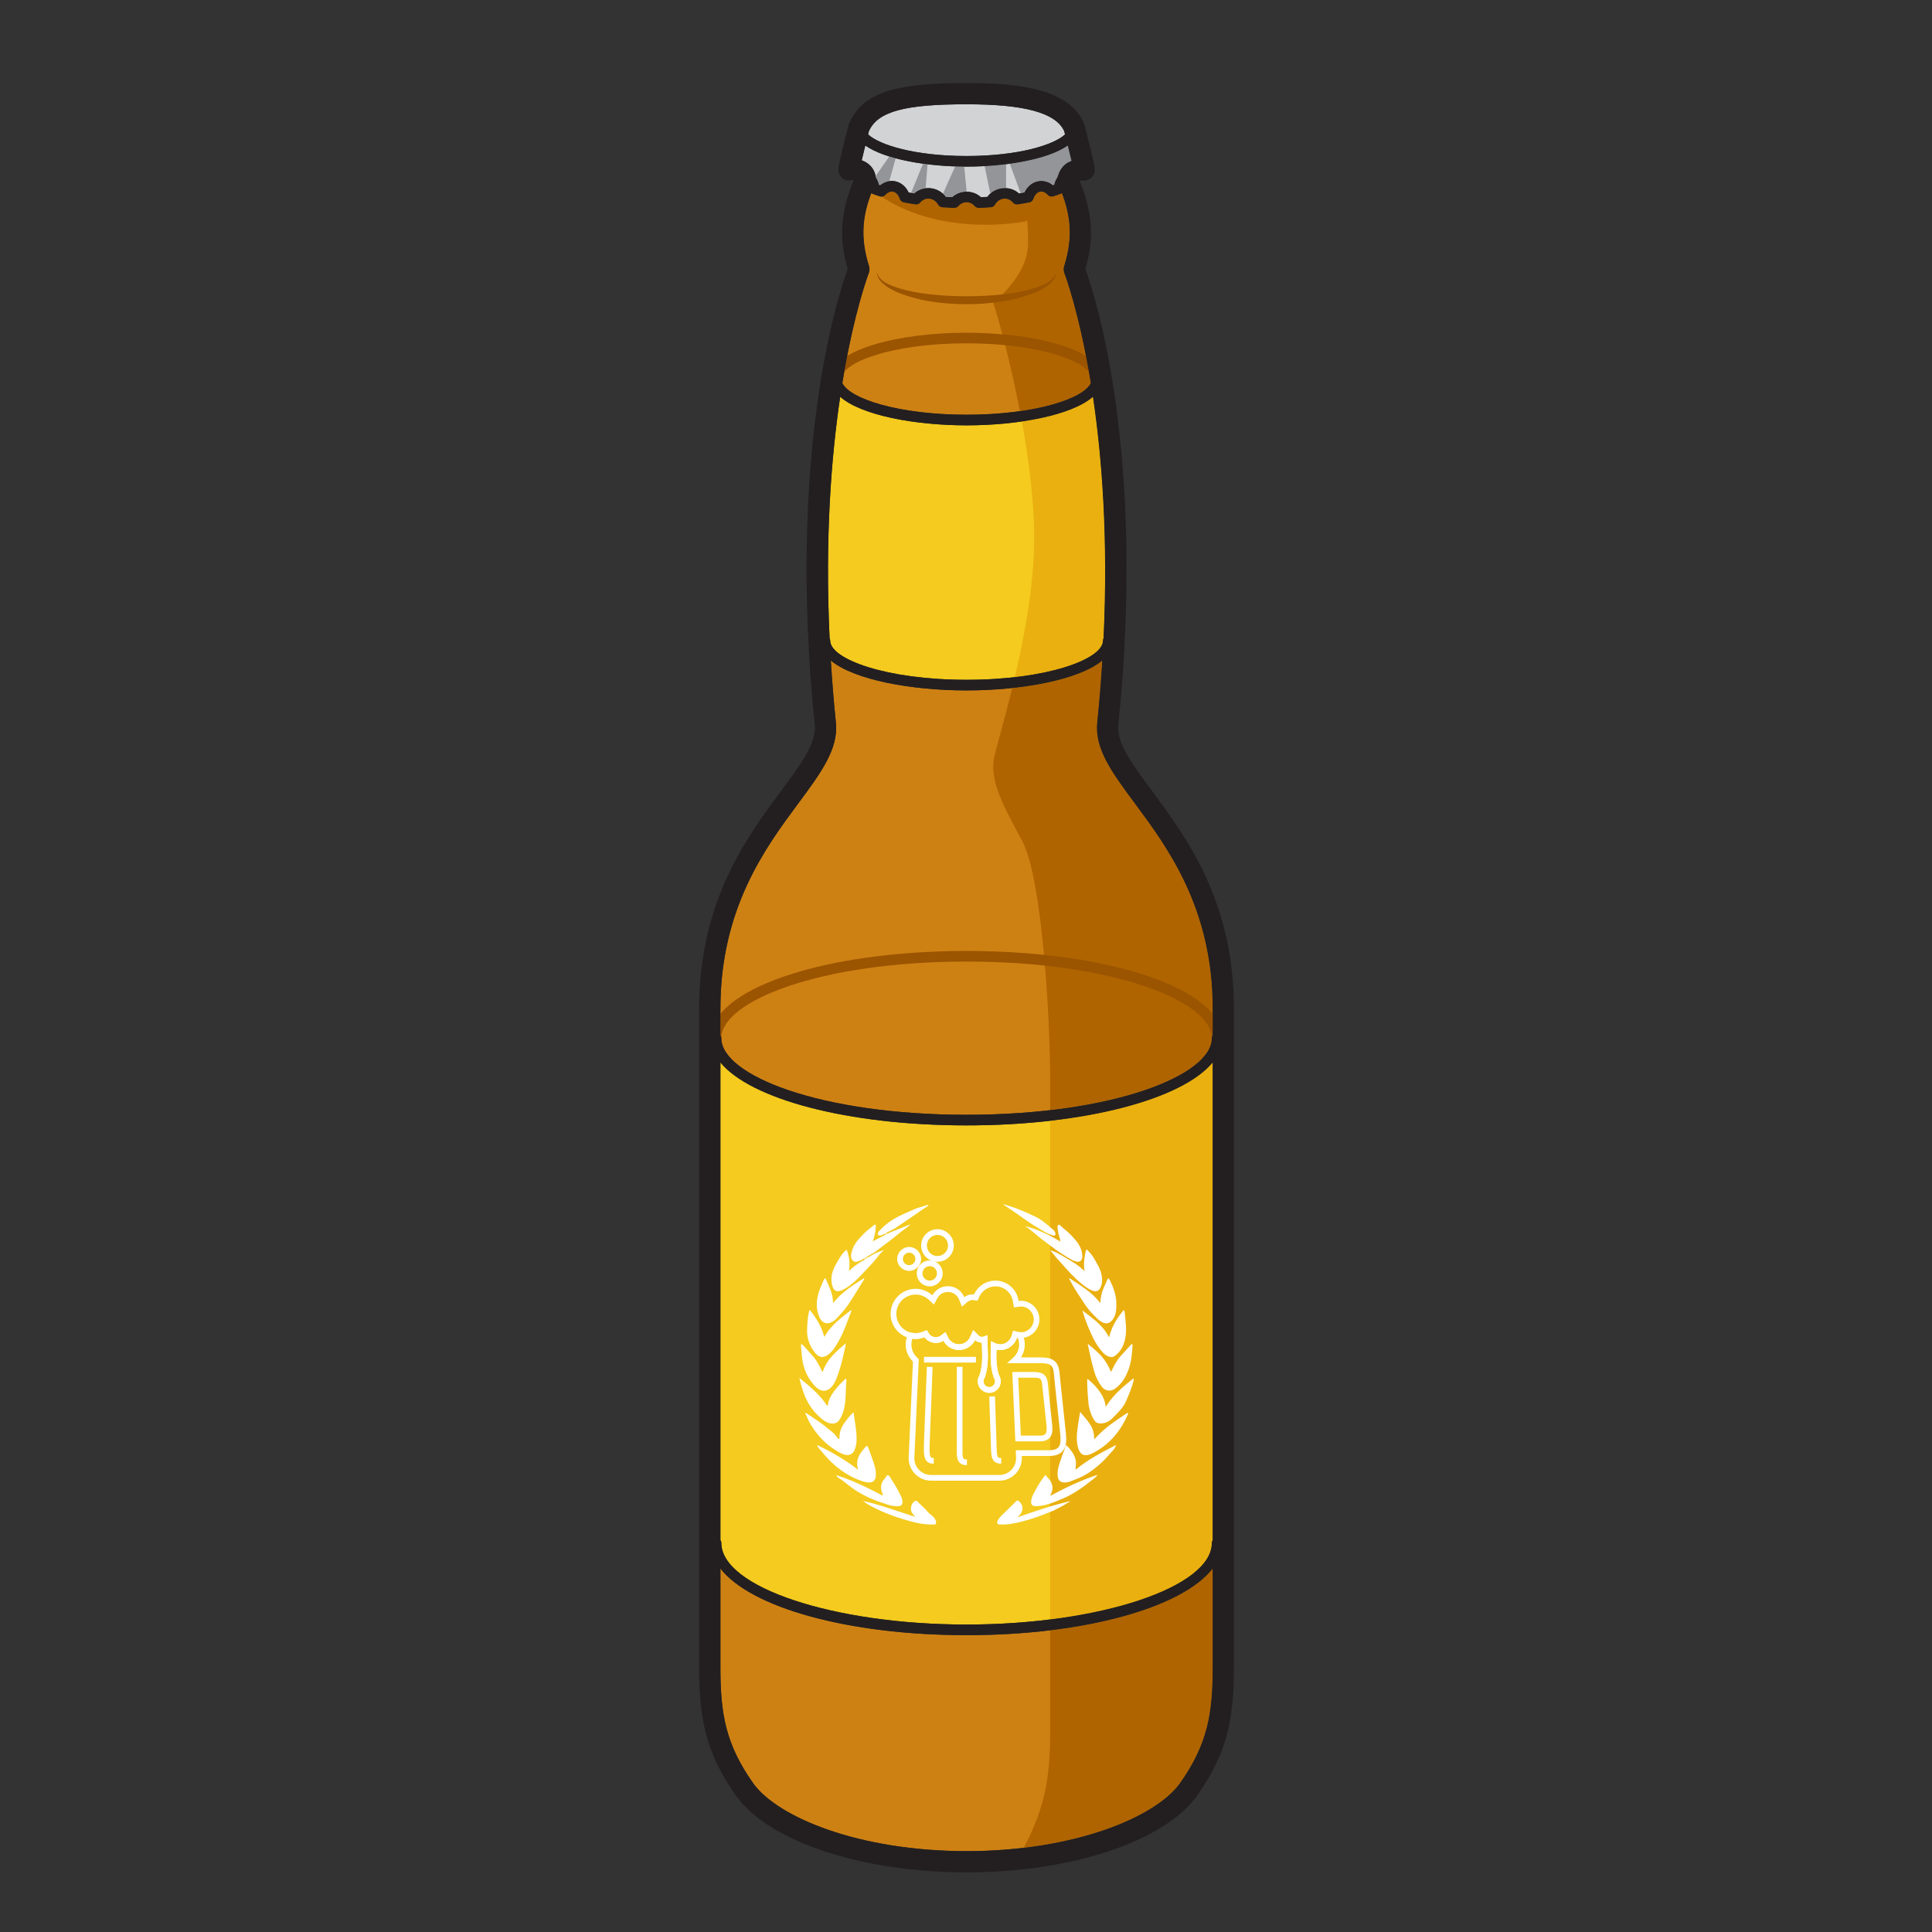 <?xml version="1.0" ?><!DOCTYPE svg  PUBLIC '-//W3C//DTD SVG 1.1//EN'  'http://www.w3.org/Graphics/SVG/1.1/DTD/svg11.dtd'><svg enable-background="new 0 0 128 128" height="128px" id="Layer_1" version="1.1" viewBox="0 0 128 128" width="128px" xml:space="preserve" xmlns="http://www.w3.org/2000/svg" xmlns:xlink="http://www.w3.org/1999/xlink"><rect x="0" y="0" width="128" height="128" fill="#333333" stroke="none"/><g><path d="M64.038,27.477c4.509,0,7.751-1.06,8.23-2.101c-0.771-4.715-1.73-7.226-1.752-7.276   c-0.059-0.149-0.064-0.316-0.016-0.47c0.607-1.929,0.408-3.376-0.152-4.842c-0.021,0.015-0.037,0.036-0.061,0.045   c-0.162,0.062-0.332,0.121-0.508,0.177c-0.133,0.041-0.275,0.003-0.369-0.102c-0.148-0.167-0.33-0.24-0.5-0.209   c-0.199,0.039-0.365,0.215-0.447,0.472c-0.039,0.121-0.141,0.213-0.266,0.237c-0.248,0.05-0.504,0.094-0.766,0.133   c-0.129,0.019-0.244-0.028-0.322-0.121c-0.332-0.397-0.932-0.326-1.186,0.134c-0.059,0.104-0.166,0.173-0.285,0.18   c-0.258,0.017-0.518,0.032-0.784,0.04c-0.004,0-0.008,0-0.012,0c-0.102,0-0.2-0.045-0.267-0.122c-0.29-0.339-0.789-0.339-1.078,0   c-0.07,0.08-0.168,0.118-0.278,0.122c-0.268-0.008-0.527-0.023-0.784-0.04c-0.119-0.007-0.227-0.075-0.285-0.18   c-0.253-0.459-0.853-0.532-1.187-0.134c-0.078,0.094-0.196,0.141-0.321,0.121c-0.262-0.039-0.517-0.083-0.764-0.132   c-0.127-0.024-0.229-0.116-0.269-0.237c-0.081-0.258-0.249-0.434-0.447-0.473c-0.167-0.035-0.353,0.043-0.499,0.208   c-0.092,0.104-0.234,0.146-0.369,0.103c-0.177-0.056-0.347-0.115-0.508-0.177c-0.024-0.009-0.038-0.03-0.06-0.044   c-0.562,1.466-0.762,2.912-0.153,4.841c0.049,0.153,0.042,0.32-0.017,0.47c-0.021,0.051-0.98,2.562-1.751,7.276   C56.286,26.417,59.527,27.477,64.038,27.477z" fill="#CE8113"/><path d="M58.022,11.756c0.093,0.14,0.167,0.302,0.207,0.49c0.027,0.01,0.055,0.02,0.083,0.029   c0.29-0.235,0.645-0.337,0.987-0.267c0.39,0.076,0.716,0.35,0.902,0.747c0.121,0.021,0.243,0.043,0.367,0.062   c0.609-0.557,1.602-0.443,2.09,0.226c0.142,0.009,0.284,0.015,0.429,0.021c0.527-0.485,1.372-0.485,1.899,0   c0.144-0.006,0.287-0.012,0.429-0.021c0.486-0.669,1.48-0.782,2.09-0.226c0.125-0.02,0.246-0.041,0.367-0.063   c0.186-0.396,0.512-0.67,0.902-0.746c0.344-0.065,0.697,0.028,0.988,0.266c0.027-0.01,0.055-0.019,0.082-0.028   c0.041-0.193,0.117-0.36,0.215-0.502c0-0.005-0.002-0.01,0-0.016c0.006-0.021,0.016-0.034,0.021-0.054   c0.006-0.017,0.01-0.03,0.018-0.046c0.18-0.572,0.529-0.846,0.893-0.968c-0.066-0.286-0.152-0.643-0.246-1.021   c-1.305,0.914-4.064,1.397-6.708,1.397c-2.645,0-5.403-0.483-6.709-1.397c-0.09,0.361-0.173,0.703-0.238,0.982   c0.18,0.062,0.342,0.153,0.483,0.274C57.833,11.118,57.986,11.427,58.022,11.756z" fill="#D1D3D4"/><path d="M70.562,8.904c-0.02-0.075-0.039-0.15-0.059-0.225c-0.566-1.208-2.625-1.771-6.466-1.771   c-4.11,0-5.875,0.48-6.467,1.769c-0.02,0.075-0.038,0.151-0.058,0.227c0.749,0.698,3.096,1.432,6.524,1.432   C67.465,10.336,69.814,9.603,70.562,8.904z" fill="#D1D3D4"/><path d="M64.038,108.334c-7.863,0-14.313-1.839-16.308-4.415v6.551c0,3.062,0.339,5.095,2.192,7.704   c1.606,2.217,6.973,4.468,14.115,4.468c7.142,0,12.507-2.251,14.119-4.473c1.85-2.604,2.188-4.637,2.188-7.699v-6.551   C78.35,106.495,71.9,108.334,64.038,108.334z" fill="#CE8113"/><path d="M55.002,42.442c0,1.229,3.71,2.597,9.035,2.597c5.324,0,9.035-1.368,9.035-2.597   c0-0.056,0.016-0.105,0.039-0.152C73.424,35.642,73,30.268,72.41,26.288c-1.406,1.234-4.967,1.892-8.373,1.892   c-3.406,0-6.968-0.657-8.373-1.892c-0.591,3.979-1.015,9.354-0.701,16.002C54.987,42.337,55.002,42.387,55.002,42.442z" fill="#F4CB1E"/><path d="M64.038,74.56c-7.863,0-14.313-1.738-16.308-4.171v31.647c0.034,0.055,0.06,0.115,0.06,0.185   c0,2.933,7.44,5.409,16.248,5.409c8.806,0,16.248-2.477,16.248-5.409c0-0.069,0.025-0.13,0.059-0.185V70.389   C78.35,72.821,71.9,74.56,64.038,74.56z" fill="#F4CB1E"/><path d="M72.693,47.877c0.145-1.421,0.254-2.787,0.336-4.113c-1.564,1.291-5.361,1.978-8.992,1.978   c-3.631,0-7.428-0.687-8.992-1.978c0.082,1.326,0.19,2.692,0.336,4.113c0.179,1.748-1,3.338-2.492,5.35   c-2.177,2.937-5.159,6.958-5.159,13.594v1.777c0.034,0.055,0.06,0.116,0.06,0.185c0,2.45,6.528,5.074,16.248,5.074   c9.718,0,16.248-2.624,16.248-5.074c0-0.068,0.025-0.13,0.059-0.185V66.82c0-6.636-2.98-10.657-5.158-13.594   C73.693,51.215,72.514,49.625,72.693,47.877z" fill="#CE8113"/><path d="M69.576,108.011c0,3.286,0,5.724,0,6.624c0,3.014-0.295,5.052-1.756,7.788   c5.223-0.616,9.025-2.444,10.336-4.254c1.85-2.604,2.188-4.637,2.188-7.699v-6.551C78.844,105.857,74.822,107.377,69.576,108.011z" fill="#AF6400"/><path d="M69.576,74.254c0,6.793,0,23.238,0,33.039c6.176-0.771,10.709-2.783,10.709-5.072   c0-0.069,0.025-0.13,0.059-0.185V70.389C78.844,72.219,74.822,73.655,69.576,74.254z" fill="#EAB00F"/><path d="M72.693,47.877c0.145-1.421,0.254-2.787,0.336-4.113c-1.127,0.931-3.414,1.545-5.963,1.817   c-0.527,2.158-1.033,3.844-1.184,4.521c-0.352,1.583,0.527,3.165,1.846,5.627s1.848,11.781,1.848,15.825c0,0.392,0,1.075,0,1.989   c6.574-0.762,10.709-2.813,10.709-4.762c0-0.068,0.025-0.13,0.059-0.185V66.82c0-6.636-2.98-10.657-5.158-13.594   C73.693,51.215,72.514,49.625,72.693,47.877z" fill="#AF6400"/><path d="M73.072,42.442c0-0.056,0.016-0.105,0.039-0.152C73.424,35.642,73,30.268,72.41,26.288   c-0.895,0.785-2.664,1.337-4.707,1.634c0.463,2.541,0.816,5.296,0.816,7.741c0,3.039-0.631,6.429-1.281,9.195   C70.787,44.449,73.072,43.404,73.072,42.442z" fill="#EAB00F"/><path d="M72.268,25.376c-0.771-4.715-1.73-7.226-1.752-7.276c-0.059-0.149-0.064-0.316-0.016-0.47   c0.607-1.929,0.408-3.376-0.152-4.842c-0.021,0.015-0.037,0.036-0.061,0.045c-0.162,0.062-0.332,0.121-0.508,0.177   c-0.133,0.041-0.275,0.003-0.369-0.102c-0.148-0.167-0.33-0.24-0.5-0.209c-0.199,0.039-0.365,0.215-0.447,0.472   c-0.039,0.121-0.141,0.213-0.266,0.237c-0.248,0.05-0.504,0.094-0.766,0.133c-0.129,0.019-0.244-0.028-0.322-0.121   c-0.332-0.397-0.932-0.326-1.186,0.134c-0.059,0.104-0.166,0.173-0.285,0.18c-0.258,0.017-0.518,0.032-0.784,0.04   c-0.004,0-0.008,0-0.012,0c-0.102,0-0.2-0.045-0.267-0.122c-0.29-0.339-0.789-0.339-1.078,0c-0.07,0.08-0.168,0.118-0.278,0.122   c-0.268-0.008-0.527-0.023-0.784-0.04c-0.119-0.007-0.227-0.075-0.285-0.18c-0.253-0.459-0.853-0.532-1.187-0.134   c-0.078,0.094-0.196,0.141-0.321,0.121c-0.262-0.039-0.517-0.083-0.764-0.132c-0.127-0.024-0.229-0.116-0.269-0.237   c-0.081-0.258-0.249-0.434-0.447-0.473c-0.167-0.035-0.353,0.043-0.499,0.208c-0.073,0.082-0.178,0.11-0.284,0.104   c4.171,2.787,9.6,1.651,9.6,1.651s0.129-0.606,0.129,1.504s-2.305,3.89-2.305,3.89c0.4,1.243,1.156,4.001,1.77,7.182   C70.178,26.866,71.926,26.118,72.268,25.376z" fill="#AF6400"/><path d="M72.688,25.464c-0.195,0-0.352-0.157-0.352-0.352c0-1.119-3.408-2.367-8.298-2.367   c-4.891,0-8.299,1.248-8.299,2.367c0,0.194-0.157,0.352-0.351,0.352c-0.195,0-0.353-0.157-0.353-0.352   c0-1.993,4.638-3.069,9.002-3.069c4.363,0,9.001,1.076,9.001,3.069C73.039,25.307,72.881,25.464,72.688,25.464z" fill="#9B5400"/><path d="M80.637,69.135c-0.195,0-0.352-0.158-0.352-0.353c0-2.451-6.529-5.075-16.248-5.075   c-9.72,0-16.248,2.624-16.248,5.075c0,0.194-0.157,0.353-0.352,0.353s-0.352-0.158-0.352-0.353c0-3.24,7.445-5.779,16.951-5.779   c9.505,0,16.951,2.539,16.951,5.779C80.988,68.977,80.83,69.135,80.637,69.135z" fill="#9B5400"/><path d="M69.967,18.03c0,0-0.002,0.052-0.01,0.147c-0.01,0.089-0.059,0.246-0.176,0.389   c-0.227,0.3-0.678,0.607-1.26,0.837c-0.584,0.23-1.287,0.436-2.057,0.56c-0.768,0.13-1.599,0.188-2.427,0.194   c-0.82-0.006-1.664-0.063-2.428-0.193c-0.77-0.124-1.474-0.329-2.057-0.561c-0.583-0.229-1.033-0.537-1.26-0.837   c-0.118-0.145-0.163-0.293-0.177-0.388c-0.006-0.097-0.01-0.148-0.01-0.148c0.01-0.007,0.007,0.229,0.264,0.468   c0.242,0.25,0.711,0.451,1.282,0.627c1.154,0.341,2.772,0.503,4.385,0.504c1.611-0.001,3.23-0.162,4.384-0.503   c0.572-0.176,1.041-0.377,1.283-0.628C69.959,18.264,69.959,18.021,69.967,18.03z" fill="#9B5400"/><g><path d="M63.283,11.021l-0.812,1.815c0.068,0.062,0.132,0.13,0.188,0.207c0.142,0.009,0.284,0.015,0.429,0.021    c0.265-0.243,0.609-0.365,0.955-0.363v-0.01l-0.162-1.656C63.681,11.033,63.482,11.028,63.283,11.021z" fill="#939598"/><path d="M61.326,12.477l0.128-1.598c-0.099-0.013-0.201-0.021-0.3-0.035l-0.794,1.939    c0.069,0.012,0.138,0.024,0.209,0.035C60.786,12.62,61.051,12.511,61.326,12.477z" fill="#939598"/><path d="M59.342,10.487c-0.147-0.039-0.28-0.086-0.419-0.129l-0.918,1.319c0.005,0.026,0.014,0.052,0.017,0.078    c0.093,0.14,0.167,0.302,0.207,0.49c0.027,0.01,0.055,0.02,0.083,0.029c0.183-0.147,0.391-0.235,0.604-0.269L59.342,10.487z" fill="#939598"/><path d="M66.656,10.873c-0.465,0.058-0.939,0.103-1.422,0.13l0.377,1.825c0.289-0.258,0.67-0.378,1.045-0.357    V10.873z" fill="#939598"/><path d="M70.746,9.641c-0.828,0.58-2.246,0.984-3.846,1.203l0.719,1.956c0.084-0.016,0.17-0.029,0.254-0.045    c0.186-0.396,0.512-0.67,0.902-0.746c0.344-0.065,0.697,0.028,0.988,0.266c0.027-0.01,0.055-0.019,0.082-0.028    c0.041-0.193,0.117-0.36,0.215-0.502c0-0.005-0.002-0.01,0-0.016c0.006-0.021,0.016-0.034,0.021-0.054    c0.006-0.017,0.01-0.03,0.018-0.046c0.18-0.572,0.529-0.846,0.893-0.968C70.926,10.375,70.84,10.019,70.746,9.641z" fill="#939598"/></g><g><g><path d="M65.541,92.278c-0.42,0-0.761-0.343-0.761-0.762c0-0.145,0.042-0.286,0.121-0.41     c0.199-0.64,0.179-1.195,0.158-1.784c-0.002-0.12-0.008-0.242-0.01-0.366c-0.165-0.002-0.323-0.062-0.451-0.176     c-0.199,0.403-0.612,0.661-1.062,0.661c-0.433,0-0.824-0.234-1.035-0.616c-0.387,0.267-0.984,0.154-1.249-0.229     c-0.192,0.074-0.391,0.111-0.588,0.111c-0.915,0-1.66-0.745-1.66-1.661c0-0.914,0.745-1.659,1.66-1.659     c0.406,0,0.798,0.152,1.105,0.429c0.211-0.372,0.601-0.603,1.026-0.603c0.48,0,0.903,0.284,1.09,0.727     c0.164-0.122,0.354-0.188,0.552-0.188c0.025,0,0.051,0.002,0.094,0.009c0.252-0.558,0.806-0.917,1.417-0.917     c0.775,0,1.432,0.577,1.535,1.349c0.059-0.008,0.104-0.015,0.148-0.015c0.68,0,1.232,0.554,1.232,1.234s-0.553,1.232-1.232,1.232     c-0.078,0-0.16-0.009-0.25-0.027c-0.182,0.57-0.766,0.931-1.361,0.798c-0.021,0.555-0.027,1.086,0.16,1.691     c0.078,0.124,0.121,0.264,0.121,0.41C66.303,91.936,65.961,92.278,65.541,92.278z M65.424,88.459v0.273     c0,0.198,0.006,0.39,0.014,0.577c0.021,0.629,0.043,1.226-0.184,1.937l-0.025,0.05c-0.045,0.066-0.068,0.144-0.068,0.221     c0,0.212,0.17,0.383,0.381,0.383s0.383-0.171,0.383-0.383c0-0.078-0.025-0.154-0.07-0.219l-0.025-0.052     c-0.225-0.713-0.205-1.309-0.184-1.938l0.016-0.449l0.26,0.124c0.484,0.228,0.975-0.047,1.109-0.501l0.092-0.312l0.318,0.073     c0.072,0.016,0.135,0.024,0.193,0.024c0.471,0,0.854-0.384,0.854-0.854s-0.383-0.854-0.854-0.854     c-0.033,0-0.064,0.005-0.094,0.009l-0.361,0.057l-0.062-0.342c-0.07-0.609-0.572-1.059-1.166-1.059     c-0.469,0-0.893,0.279-1.08,0.711l-0.105,0.238l-0.257-0.033c-0.045-0.006-0.057-0.009-0.069-0.009     c-0.123,0-0.241,0.045-0.343,0.13l-0.372,0.311l-0.174-0.455c-0.121-0.316-0.417-0.521-0.753-0.521     c-0.298,0-0.57,0.166-0.711,0.435l-0.214,0.404l-0.331-0.314c-0.241-0.227-0.553-0.352-0.876-0.352     c-0.707,0-1.281,0.573-1.281,1.279c0,0.708,0.574,1.282,1.281,1.282c0.157,0,0.316-0.031,0.471-0.094L61.4,88.13l0.155,0.237     c0.151,0.235,0.522,0.306,0.75,0.136l0.329-0.246l0.187,0.363c0.141,0.273,0.414,0.442,0.716,0.442     c0.316,0,0.605-0.188,0.736-0.479l0.207-0.46l0.354,0.357c0.06,0.061,0.189,0.127,0.335,0.074L65.424,88.459z" fill="#FFFFFF"/><path d="M60.232,84.198c-0.437,0-0.791-0.354-0.791-0.79c0-0.438,0.354-0.791,0.791-0.791     c0.438,0,0.794,0.354,0.794,0.791C61.026,83.844,60.669,84.198,60.232,84.198z M60.232,82.994c-0.228,0-0.412,0.187-0.412,0.414     c0,0.227,0.185,0.412,0.412,0.412c0.229,0,0.414-0.186,0.414-0.412C60.646,83.181,60.46,82.994,60.232,82.994z" fill="#FFFFFF"/><path d="M61.596,85.223c-0.473,0-0.858-0.384-0.858-0.857s0.386-0.859,0.858-0.859     c0.475,0,0.859,0.386,0.859,0.859S62.071,85.223,61.596,85.223z M61.596,83.885c-0.265,0-0.479,0.215-0.479,0.48     c0,0.265,0.215,0.479,0.479,0.479c0.266,0,0.48-0.214,0.48-0.479C62.077,84.1,61.862,83.885,61.596,83.885z" fill="#FFFFFF"/><path d="M62.109,83.597c-0.596,0-1.08-0.483-1.08-1.08c0-0.595,0.484-1.079,1.08-1.079s1.08,0.484,1.08,1.079     C63.189,83.113,62.705,83.597,62.109,83.597z M62.109,81.816c-0.388,0-0.701,0.314-0.701,0.7c0,0.389,0.313,0.701,0.701,0.701     c0.386,0,0.701-0.312,0.701-0.701C62.81,82.131,62.495,81.816,62.109,81.816z" fill="#FFFFFF"/><path d="M66.209,98.099h-4.52c-0.821,0-1.49-0.667-1.49-1.487l0.286-6.407c-0.308-0.3-0.482-0.705-0.482-1.13     c0-0.23,0.054-0.459,0.158-0.68l0.065-0.138l0.149,0.035c0.289,0.066,0.517,0.039,0.76-0.058L61.4,88.13l0.155,0.237     c0.151,0.235,0.522,0.306,0.75,0.136l0.329-0.246l0.187,0.363c0.141,0.273,0.414,0.442,0.716,0.442     c0.316,0,0.605-0.188,0.736-0.479l0.206-0.46l0.355,0.357c0.06,0.061,0.189,0.127,0.335,0.074l0.254-0.096v0.273     c0,0.198,0.006,0.39,0.014,0.577c0.021,0.629,0.043,1.226-0.184,1.937l-0.025,0.05c-0.045,0.066-0.068,0.144-0.068,0.221     c0,0.212,0.17,0.383,0.381,0.383s0.383-0.171,0.383-0.383c0-0.078-0.025-0.154-0.07-0.219l-0.025-0.052     c-0.225-0.713-0.205-1.309-0.184-1.938l0.016-0.449l0.26,0.124c0.484,0.228,0.975-0.047,1.109-0.501l0.092-0.312l0.318,0.073     c0.033,0.007,0.064,0.01,0.096,0.013l0.105,0.008l0.076,0.096c0.119,0.23,0.178,0.47,0.178,0.716c0,0.307-0.09,0.604-0.256,0.857     h1.23c0.68,0,1.246,0.079,1.332,1.046c0.037,0.437,0.15,1.48,0.252,2.42c0.074,0.694,0.145,1.33,0.172,1.625     c0.035,0.367,0.041,0.826-0.232,1.128c-0.189,0.209-0.477,0.31-0.873,0.31h-1.826l0.006,0.143     C67.699,97.432,67.031,98.099,66.209,98.099z M60.449,88.69c-0.044,0.127-0.066,0.256-0.066,0.384     c0,0.346,0.152,0.676,0.42,0.906l0.069,0.062l-0.004,0.091l-0.29,6.486c0,0.604,0.498,1.102,1.111,1.102h4.52     c0.613,0,1.111-0.498,1.111-1.109l-0.023-0.53h2.223c0.285,0,0.479-0.06,0.592-0.185c0.137-0.15,0.178-0.408,0.137-0.837     c-0.029-0.294-0.096-0.929-0.172-1.621c-0.102-0.942-0.215-1.99-0.254-2.428c-0.053-0.608-0.262-0.699-0.953-0.699h-2.152     l0.383-0.333c0.264-0.231,0.418-0.561,0.418-0.904c0-0.152-0.033-0.304-0.094-0.451c-0.014-0.002-0.027-0.004-0.041-0.006     c-0.182,0.571-0.764,0.931-1.361,0.798c-0.021,0.555-0.027,1.086,0.16,1.691c0.078,0.124,0.121,0.264,0.121,0.41     c0,0.419-0.342,0.762-0.762,0.762s-0.761-0.343-0.761-0.762c0-0.145,0.042-0.286,0.121-0.41c0.199-0.64,0.179-1.195,0.158-1.784     c-0.002-0.12-0.008-0.242-0.01-0.366c-0.165-0.002-0.323-0.062-0.451-0.176c-0.199,0.403-0.612,0.661-1.062,0.661     c-0.433,0-0.824-0.234-1.035-0.616c-0.387,0.267-0.984,0.154-1.249-0.229C60.992,88.696,60.733,88.732,60.449,88.69z      M68.895,95.495H67.27l-0.203-4.597h1.385c0.455,0,0.908,0.059,0.971,0.771c0.025,0.304,0.105,1.039,0.176,1.692     c0.049,0.462,0.096,0.883,0.115,1.08c0.025,0.265,0.027,0.595-0.176,0.819C69.395,95.418,69.186,95.495,68.895,95.495z      M67.633,95.114h1.262c0.176,0,0.299-0.035,0.361-0.107c0.08-0.088,0.105-0.256,0.08-0.528c-0.02-0.195-0.064-0.615-0.113-1.076     c-0.072-0.655-0.152-1.394-0.18-1.699c-0.031-0.362-0.119-0.427-0.592-0.427h-0.99L67.633,95.114z" fill="#FFFFFF"/><path d="M61.863,96.971c-0.152,0-0.325-0.019-0.458-0.157c-0.167-0.174-0.219-0.474-0.194-1.107     c0.04-0.943,0.196-5.156,0.196-5.156l0.38,0.015c0,0-0.156,4.213-0.196,5.156c-0.021,0.471,0.011,0.749,0.088,0.83     c0.019,0.021,0.057,0.041,0.185,0.041V96.971z" fill="#FFFFFF"/><path d="M64.064,97.072c-0.466,0-0.674-0.249-0.674-0.806v-5.709h0.378v5.709c0,0.427,0.112,0.427,0.296,0.427     V97.072z" fill="#FFFFFF"/><path d="M66.332,96.971c-0.588,0-0.654-0.411-0.674-0.906c-0.014-0.337-0.041-1.194-0.07-2.107l-0.047-1.431     l0.381-0.013l0.045,1.432c0.029,0.912,0.055,1.768,0.068,2.104c0.023,0.543,0.086,0.543,0.297,0.543V96.971z" fill="#FFFFFF"/><rect fill="#FFFFFF" height="0.378" width="3.44" x="61.219" y="89.896"/></g><g><g><path clip-rule="evenodd" d="M72.064,89.026c0.652,0.56,1.117,0.864,1.545,1.869      c0.184-0.369,0.354-0.738,0.613-1.029c0.23-0.258,0.465-0.513,0.699-0.768c0.023-0.027,0.049-0.069,0.09-0.039      c0.033,0.027,0.021,0.073,0.02,0.113c-0.033,0.509-0.07,1.019-0.24,1.5c-0.191,0.558-0.482,1.028-0.938,1.346      c-0.248,0.173-0.619,0.162-0.852-0.14c-0.238-0.313-0.412-0.66-0.521-1.063C72.324,90.24,72.186,89.661,72.064,89.026z" fill="#FFFFFF" fill-rule="evenodd"/><path clip-rule="evenodd" d="M72.041,91.354c0.432,0.313,1.193,1.11,1.209,1.863      c0.254-0.41,0.545-0.743,0.852-1.047c0.309-0.305,0.656-0.566,0.982-0.844c0.049,0.057,0.025,0.098,0.018,0.143      c-0.107,0.462-0.299,0.886-0.479,1.317c-0.203,0.491-0.562,0.801-0.895,1.146c-0.24,0.25-0.529,0.395-0.871,0.372      c-0.15-0.011-0.27-0.065-0.359-0.212c-0.215-0.342-0.34-0.716-0.383-1.134c-0.053-0.5-0.08-1.002-0.086-1.505      C72.029,91.424,72.037,91.391,72.041,91.354z" fill="#FFFFFF" fill-rule="evenodd"/><path clip-rule="evenodd" d="M73.475,88.601c0.068-0.243,0.133-0.434,0.211-0.622      c0.172-0.402,0.412-0.748,0.674-1.076c0.027-0.037,0.051-0.112,0.104-0.084c0.027,0.013,0.043,0.079,0.047,0.124      c0.062,0.58,0.154,1.159,0.037,1.741c-0.098,0.492-0.324,0.889-0.703,1.162c-0.189,0.136-0.518,0.037-0.756-0.216      c-0.252-0.273-0.465-0.584-0.639-0.933c-0.301-0.594-0.545-1.217-0.738-1.873C72.355,87.322,73.047,87.76,73.475,88.601z" fill="#FFFFFF" fill-rule="evenodd"/><path clip-rule="evenodd" d="M71.561,93.542c0.439,0.548,0.965,0.979,0.926,1.821      c0.332-0.355,0.664-0.656,1.01-0.929c0.367-0.28,0.754-0.525,1.131-0.785c0.035-0.023,0.07-0.067,0.109-0.018      c0.023,0.028-0.008,0.059-0.021,0.088c-0.504,1.17-1.283,2.031-2.324,2.558c-0.666,0.335-0.959,0.016-1.037-0.75      c-0.045-0.436,0.031-0.871,0.094-1.301C71.479,94.016,71.516,93.806,71.561,93.542z" fill="#FFFFFF" fill-rule="evenodd"/><path clip-rule="evenodd" d="M70.859,84.683c0.357,0.238,0.721,0.466,1.068,0.722      c0.346,0.254,0.672,0.536,0.971,0.93c0.021-0.36,0.082-0.662,0.197-0.947c0.084-0.199,0.17-0.398,0.26-0.593      c0.047-0.102,0.09-0.146,0.162-0.004c0.246,0.491,0.443,1.005,0.445,1.573c0.002,0.422-0.016,0.868-0.348,1.176      c-0.174,0.158-0.369,0.169-0.576,0.065c-0.275-0.14-0.479-0.379-0.695-0.604c-0.393-0.404-0.668-0.914-0.988-1.381      c-0.193-0.283-0.35-0.599-0.521-0.9C70.842,84.706,70.852,84.694,70.859,84.683z" fill="#FFFFFF" fill-rule="evenodd"/><path clip-rule="evenodd" d="M71.275,97.361c0.828-0.681,1.732-1.146,2.664-1.625      c-0.059,0.228-0.191,0.341-0.305,0.469c-0.215,0.244-0.432,0.492-0.668,0.71c-0.498,0.454-1.031,0.841-1.646,1.072      c-0.273,0.104-0.531,0.246-0.832,0.231c-0.254-0.015-0.385-0.149-0.414-0.439c-0.043-0.451,0.135-0.839,0.264-1.241      c0.076-0.238,0.189-0.46,0.246-0.709c0.029-0.143,0.09-0.052,0.133-0.009c0.375,0.391,0.672,0.82,0.535,1.455      C71.25,97.287,71.258,97.301,71.275,97.361z" fill="#FFFFFF" fill-rule="evenodd"/><path clip-rule="evenodd" d="M69.6,99.095c1.01-0.545,2.029-1.029,3.133-1.387      c-0.09,0.09-0.15,0.165-0.223,0.224c-0.656,0.525-1.328,1.03-2.082,1.346c-0.58,0.24-1.162,0.506-1.797,0.511      c-0.275,0.003-0.369-0.145-0.297-0.454c0.068-0.292,0.229-0.528,0.365-0.781c0.141-0.262,0.309-0.507,0.482-0.742      c0.039-0.051,0.076-0.119,0.137-0.029c0.086,0.126,0.209,0.214,0.287,0.353c0.156,0.278,0.168,0.553,0.027,0.838      c-0.014,0.03-0.027,0.057-0.041,0.088C69.59,99.063,69.594,99.072,69.6,99.095z" fill="#FFFFFF" fill-rule="evenodd"/><path clip-rule="evenodd" d="M67.41,100.526c1.189-0.411,2.338-0.813,3.521-1.076      c-0.162,0.099-0.32,0.199-0.482,0.292c-0.176,0.095-0.355,0.182-0.529,0.278c-0.17,0.093-0.354,0.15-0.529,0.224      c-0.525,0.211-1.053,0.397-1.594,0.539c-0.49,0.131-0.98,0.238-1.486,0.222c-0.084-0.001-0.186,0.014-0.227-0.076      c-0.049-0.098,0.012-0.194,0.068-0.274c0.201-0.3,0.488-0.501,0.725-0.761c0.131-0.145,0.287-0.257,0.412-0.41      c0.074-0.094,0.141-0.089,0.229-0.015c0.262,0.22,0.303,0.572,0.09,0.844C67.557,100.378,67.496,100.432,67.41,100.526z" fill="#FFFFFF" fill-rule="evenodd"/><path clip-rule="evenodd" d="M69.631,82.849c0.525,0.159,0.975,0.501,1.453,0.771      c0.27,0.154,0.506,0.361,0.777,0.59c-0.08-0.399-0.035-0.756,0.027-1.108c0.012-0.073,0.027-0.146,0.047-0.215      c0.027-0.104,0.059-0.135,0.141-0.038c0.139,0.156,0.283,0.309,0.389,0.494c0.223,0.399,0.488,0.777,0.541,1.274      c0.018,0.175,0.016,0.348-0.031,0.518c-0.104,0.373-0.305,0.493-0.627,0.359c-0.398-0.169-0.729-0.466-1.057-0.765      c-0.438-0.404-0.818-0.881-1.232-1.318c-0.158-0.169-0.285-0.375-0.453-0.533C69.615,82.869,69.621,82.857,69.631,82.849z" fill="#FFFFFF" fill-rule="evenodd"/><path clip-rule="evenodd" d="M67.896,81.229c0.82,0.205,1.588,0.564,2.365,1.035      c-0.041-0.271-0.137-0.467-0.16-0.684c-0.014-0.146-0.078-0.352,0.004-0.419c0.096-0.075,0.207,0.107,0.303,0.183      c0.344,0.264,0.658,0.565,0.934,0.92c0.191,0.249,0.326,0.533,0.361,0.858c0.039,0.39-0.154,0.554-0.48,0.437      c-0.324-0.118-0.604-0.332-0.902-0.513c-0.391-0.24-0.748-0.543-1.123-0.812C68.754,81.919,68.367,81.511,67.896,81.229z" fill="#FFFFFF" fill-rule="evenodd"/><path clip-rule="evenodd" d="M66.428,79.772c0.771,0.204,1.502,0.506,2.225,0.864      c0.43,0.214,0.77,0.555,1.143,0.852c0.021,0.02,0.045,0.046,0.059,0.074c0.043,0.079,0.113,0.167,0.057,0.256      c-0.049,0.08-0.141,0.035-0.215,0.013c-0.326-0.105-0.621-0.294-0.916-0.47c-0.465-0.276-0.912-0.589-1.355-0.91      C67.096,80.216,66.756,80.003,66.428,79.772z" fill="#FFFFFF" fill-rule="evenodd"/></g><g><path clip-rule="evenodd" d="M54.5,90.915c0.285-0.888,0.909-1.37,1.528-1.915      c-0.005,0.236-0.07,0.417-0.109,0.602c-0.125,0.585-0.277,1.166-0.496,1.719c-0.09,0.224-0.202,0.439-0.371,0.607      c-0.364,0.354-0.758,0.227-1.05-0.085c-0.403-0.425-0.688-0.95-0.812-1.571c-0.075-0.369-0.097-0.745-0.123-1.118      c-0.004-0.035-0.007-0.072,0.024-0.09c0.033-0.021,0.058,0.011,0.079,0.031c0.045,0.04,0.089,0.087,0.132,0.134      c0.209,0.232,0.423,0.464,0.626,0.706C54.162,90.212,54.309,90.557,54.5,90.915z" fill="#FFFFFF" fill-rule="evenodd"/><path clip-rule="evenodd" d="M52.96,91.293c0.694,0.557,1.351,1.092,1.849,1.856      c0.08-0.12,0.066-0.277,0.121-0.405c0.177-0.421,0.455-0.749,0.747-1.063c0.068-0.074,0.144-0.14,0.217-0.208      c0.046-0.045,0.082-0.144,0.152-0.106c0.056,0.03,0.027,0.124,0.023,0.187c-0.048,0.583-0.011,1.172-0.14,1.743      c-0.066,0.296-0.172,0.575-0.343,0.812c-0.197,0.276-0.634,0.276-1.007-0.001c-0.644-0.481-1.112-1.122-1.379-1.955      C53.116,91.884,53.029,91.617,52.96,91.293z" fill="#FFFFFF" fill-rule="evenodd"/><path clip-rule="evenodd" d="M53.655,86.785c0.422,0.531,0.771,1.088,0.961,1.797      c0.439-0.812,1.125-1.267,1.791-1.802c0,0.142-0.058,0.223-0.091,0.31c-0.214,0.559-0.403,1.134-0.694,1.649      c-0.207,0.372-0.409,0.75-0.744,1.004c-0.383,0.287-0.68,0.164-0.919-0.164c-0.308-0.419-0.508-0.893-0.486-1.469      c0.014-0.384,0.027-0.764,0.109-1.14C53.594,86.913,53.604,86.854,53.655,86.785z" fill="#FFFFFF" fill-rule="evenodd"/><path clip-rule="evenodd" d="M56.55,93.567c0.076,0.605,0.202,1.167,0.202,1.748      c0,0.206-0.021,0.401-0.077,0.595c-0.117,0.408-0.355,0.562-0.725,0.461c-0.203-0.055-0.382-0.164-0.565-0.277      c-0.714-0.433-1.28-1.036-1.724-1.806c-0.124-0.21-0.196-0.44-0.317-0.651c0.024-0.011,0.045-0.029,0.056-0.024      c0.432,0.297,0.884,0.566,1.292,0.901c0.283,0.234,0.597,0.437,0.812,0.77c0.02,0.031,0.048,0.07,0.088,0.048      c0.037-0.021,0.024-0.069,0.024-0.107c0.005-0.413,0.16-0.741,0.396-1.045C56.175,93.967,56.329,93.75,56.55,93.567z" fill="#FFFFFF" fill-rule="evenodd"/><path clip-rule="evenodd" d="M55.19,86.339c0.601-0.76,1.33-1.195,2.056-1.656      c0.032,0.089-0.021,0.123-0.045,0.16c-0.337,0.523-0.646,1.068-0.996,1.583c-0.237,0.348-0.519,0.641-0.794,0.94      c-0.118,0.129-0.278,0.225-0.442,0.28c-0.257,0.091-0.524-0.044-0.665-0.342c-0.282-0.599-0.223-1.208-0.017-1.811      c0.082-0.238,0.193-0.461,0.287-0.692c0.059-0.145,0.109-0.133,0.165,0C54.938,85.278,55.2,85.726,55.19,86.339z" fill="#FFFFFF" fill-rule="evenodd"/><path clip-rule="evenodd" d="M54.14,95.734c0.956,0.466,1.847,0.97,2.719,1.647      c-0.204-0.632,0.069-1.025,0.383-1.4c0.219-0.262,0.216-0.254,0.34,0.083c0.131,0.359,0.266,0.718,0.375,1.087      c0.064,0.218,0.08,0.434,0.067,0.655c-0.018,0.242-0.173,0.399-0.382,0.409c-0.175,0.008-0.341-0.021-0.505-0.076      c-0.842-0.281-1.578-0.773-2.226-1.438c-0.229-0.231-0.434-0.491-0.649-0.737C54.218,95.913,54.169,95.864,54.14,95.734z" fill="#FFFFFF" fill-rule="evenodd"/><path clip-rule="evenodd" d="M55.407,97.729c0.778,0.252,1.511,0.568,2.237,0.932      c0.236,0.115,0.472,0.236,0.704,0.361c0.039,0.022,0.084,0.078,0.127,0.026c0.032-0.042-0.009-0.087-0.025-0.127      c-0.147-0.36-0.092-0.703,0.175-0.964c0.076-0.074,0.104-0.257,0.221-0.219c0.08,0.024,0.135,0.158,0.196,0.248      c0.257,0.383,0.49,0.789,0.686,1.218c0.034,0.069,0.048,0.153,0.058,0.231c0.026,0.229-0.061,0.34-0.264,0.354      c-0.237,0.015-0.471-0.026-0.698-0.099c-0.725-0.223-1.426-0.5-2.088-0.918c-0.356-0.227-0.675-0.511-1.019-0.755      C55.604,97.94,55.466,97.897,55.407,97.729z" fill="#FFFFFF" fill-rule="evenodd"/><path clip-rule="evenodd" d="M57.147,99.433c1.167,0.257,2.3,0.685,3.486,1.063      c-0.073-0.093-0.119-0.15-0.169-0.208c-0.204-0.238-0.117-0.705,0.153-0.842c0.082-0.042,0.144-0.007,0.191,0.052      c0.191,0.22,0.429,0.377,0.608,0.612c0.104,0.139,0.256,0.23,0.383,0.352c0.055,0.049,0.107,0.107,0.144,0.173      c0.055,0.091,0.104,0.197,0.062,0.303c-0.044,0.104-0.146,0.061-0.226,0.066c-0.679,0.017-1.331-0.168-1.98-0.366      c-0.803-0.244-1.584-0.562-2.33-0.988C57.362,99.587,57.266,99.493,57.147,99.433z" fill="#FFFFFF" fill-rule="evenodd"/><path clip-rule="evenodd" d="M57.419,83.31c0.099,0.021,0.17-0.05,0.245-0.097      c0.286-0.175,0.589-0.295,0.905-0.397c-0.115,0.116-0.246,0.22-0.345,0.355c-0.296,0.408-0.653,0.753-0.988,1.116      c-0.402,0.438-0.828,0.856-1.338,1.138c-0.519,0.286-0.756,0.051-0.81-0.543c-0.048-0.541,0.204-0.968,0.448-1.388      c0.153-0.261,0.312-0.521,0.562-0.694c0.164,0.438,0.229,0.889,0.146,1.375c0.099-0.016,0.144-0.103,0.203-0.154      c0.228-0.194,0.471-0.354,0.723-0.5c0.055-0.031,0.129-0.042,0.143-0.133l-0.002,0.003c0.061,0.009,0.107,0.003,0.108-0.082      L57.419,83.31z" fill="#FFFFFF" fill-rule="evenodd"/><path clip-rule="evenodd" d="M57.315,83.388c-0.119-0.032-0.194,0.081-0.294,0.113      c-0.177,0.061-0.373,0.184-0.534,0.005c-0.157-0.176-0.102-0.409-0.042-0.627c0.138-0.493,0.466-0.812,0.784-1.144      c0.193-0.199,0.416-0.352,0.623-0.524c0.04-0.033,0.085-0.103,0.14-0.069c0.062,0.04,0.029,0.123,0.025,0.184      c-0.012,0.305-0.085,0.596-0.18,0.88c-0.015,0.012-0.028,0.022-0.041,0.033c0.022,0.026,0.041,0.01,0.056-0.014      c0.275-0.142,0.55-0.284,0.825-0.427c0.023-0.012,0.029-0.037,0.021-0.065l-0.003,0.002c0.062,0.029,0.113-0.016,0.169-0.037      c0.443-0.179,0.887-0.357,1.33-0.536c0.028-0.012,0.056-0.021,0.128-0.044c-0.234,0.239-0.484,0.367-0.699,0.549      c-0.505,0.43-1.042,0.804-1.558,1.213c-0.16,0.124-0.344,0.206-0.515,0.312c-0.049,0.031-0.115,0.038-0.131,0.119l0.002-0.001      c-0.066-0.028-0.105,0-0.108,0.082L57.315,83.388z" fill="#FFFFFF" fill-rule="evenodd"/><path clip-rule="evenodd" d="M58.698,81.732c-0.142,0.011-0.26,0.125-0.406,0.121      c-0.141-0.006-0.172-0.054-0.107-0.199c0.041-0.097,0.128-0.152,0.195-0.225c0.628-0.677,1.427-0.973,2.205-1.318      c0.271-0.121,0.559-0.164,0.83-0.273c0.032-0.012,0.068,0,0.115,0.028c-0.102,0.068-0.206,0.131-0.308,0.2      c-0.631,0.433-1.259,0.867-1.893,1.29c-0.151,0.103-0.32,0.168-0.48,0.252c-0.058,0.03-0.126,0.046-0.154,0.126L58.698,81.732z" fill="#FFFFFF" fill-rule="evenodd"/></g></g></g><path d="M76.314,52.389c-1.311-1.768-2.346-3.163-2.221-4.37c1.85-18.069-1.562-28.494-2.182-30.201   c0.59-2.017,0.473-3.752-0.381-5.839c0.061-0.009,0.152-0.017,0.301-0.018c0.289-0.001,0.547-0.179,0.65-0.448   c0.098-0.251,0.121-0.309-0.631-3.24c-0.008-0.036-0.02-0.071-0.035-0.104c-1.014-2.349-4.502-2.666-7.779-2.666   c-4.2,0-6.819,0.437-7.779,2.666c-0.015,0.034-0.026,0.068-0.036,0.104c-0.751,2.931-0.728,2.989-0.631,3.24   c0.123,0.313,0.454,0.496,0.779,0.438c0.084-0.015,0.142-0.014,0.188-0.009c-0.866,2.104-0.99,3.848-0.396,5.876   c-0.62,1.707-4.031,12.132-2.18,30.201c0.123,1.207-0.912,2.603-2.223,4.37c-2.294,3.094-5.437,7.331-5.437,14.432v43.649   c0,3.286,0.392,5.615,2.457,8.522c2.189,3.024,8.32,5.057,15.258,5.057c6.937,0,13.068-2.032,15.261-5.062   c2.062-2.902,2.453-5.231,2.453-8.518V66.82C81.752,59.72,78.609,55.482,76.314,52.389z M80.344,102.036   c-0.033,0.055-0.059,0.115-0.059,0.185c0,2.933-7.441,5.409-16.248,5.409c-8.808,0-16.248-2.477-16.248-5.409   c0-0.069-0.025-0.13-0.06-0.185V70.389c1.994,2.433,8.444,4.171,16.308,4.171c7.863,0,14.312-1.738,16.306-4.171V102.036z    M58.022,11.756c-0.036-0.329-0.188-0.638-0.448-0.858c-0.142-0.121-0.304-0.213-0.483-0.274c0.065-0.279,0.148-0.621,0.238-0.982   c1.306,0.914,4.064,1.397,6.709,1.397c2.644,0,5.404-0.483,6.708-1.397c0.094,0.378,0.18,0.734,0.246,1.021   c-0.363,0.122-0.713,0.396-0.893,0.968c-0.008,0.016-0.012,0.029-0.018,0.046c-0.006,0.02-0.016,0.032-0.021,0.054   c-0.002,0.006,0,0.011,0,0.016c-0.098,0.142-0.174,0.309-0.215,0.502c-0.027,0.01-0.055,0.019-0.082,0.028   c-0.291-0.237-0.645-0.331-0.988-0.266c-0.391,0.076-0.717,0.35-0.902,0.746c-0.121,0.022-0.242,0.044-0.367,0.063   c-0.609-0.557-1.604-0.443-2.09,0.226c-0.143,0.009-0.285,0.015-0.429,0.021c-0.527-0.485-1.372-0.485-1.899,0   c-0.145-0.006-0.287-0.012-0.429-0.021c-0.488-0.669-1.48-0.782-2.09-0.226c-0.124-0.02-0.246-0.041-0.367-0.062   c-0.187-0.397-0.513-0.671-0.902-0.747c-0.343-0.07-0.697,0.031-0.987,0.267c-0.028-0.01-0.056-0.02-0.083-0.029   C58.189,12.058,58.115,11.896,58.022,11.756z M64.038,6.909c3.841,0,5.9,0.562,6.466,1.771c0.02,0.074,0.039,0.149,0.059,0.225   c-0.748,0.698-3.098,1.432-6.525,1.432c-3.429,0-5.775-0.733-6.524-1.432c0.02-0.075,0.038-0.151,0.058-0.227   C58.163,7.39,59.927,6.909,64.038,6.909z M57.558,18.1c0.059-0.149,0.065-0.316,0.017-0.47c-0.608-1.929-0.408-3.375,0.153-4.841   c0.021,0.014,0.035,0.035,0.06,0.044c0.161,0.062,0.331,0.121,0.508,0.177c0.135,0.043,0.277,0.001,0.369-0.103   c0.146-0.165,0.332-0.243,0.499-0.208c0.198,0.039,0.366,0.215,0.447,0.473c0.039,0.121,0.142,0.213,0.269,0.237   c0.247,0.049,0.502,0.093,0.764,0.132c0.125,0.02,0.243-0.027,0.321-0.121c0.334-0.398,0.934-0.325,1.187,0.134   c0.059,0.104,0.166,0.173,0.285,0.18c0.257,0.017,0.517,0.032,0.784,0.04c0.11-0.004,0.208-0.042,0.278-0.122   c0.289-0.339,0.788-0.339,1.078,0c0.066,0.077,0.165,0.122,0.267,0.122c0.004,0,0.008,0,0.012,0   c0.266-0.008,0.526-0.023,0.784-0.04c0.119-0.007,0.227-0.075,0.285-0.18c0.254-0.46,0.854-0.531,1.186-0.134   c0.078,0.093,0.193,0.14,0.322,0.121c0.262-0.039,0.518-0.083,0.766-0.133c0.125-0.024,0.227-0.116,0.266-0.237   c0.082-0.257,0.248-0.433,0.447-0.472c0.17-0.031,0.352,0.042,0.5,0.209c0.094,0.104,0.236,0.143,0.369,0.102   c0.176-0.056,0.346-0.115,0.508-0.177c0.023-0.009,0.039-0.03,0.061-0.045c0.561,1.466,0.76,2.913,0.152,4.842   c-0.049,0.153-0.043,0.32,0.016,0.47c0.021,0.051,0.98,2.562,1.752,7.276c-0.479,1.041-3.721,2.101-8.23,2.101   c-4.511,0-7.752-1.06-8.23-2.101C56.578,20.661,57.538,18.15,57.558,18.1z M55.665,26.288c1.405,1.234,4.967,1.892,8.373,1.892   c3.406,0,6.966-0.657,8.373-1.892c0.59,3.979,1.014,9.354,0.701,16.002c-0.023,0.047-0.039,0.097-0.039,0.152   c0,1.229-3.711,2.597-9.035,2.597c-5.325,0-9.035-1.368-9.035-2.597c0-0.056-0.016-0.105-0.039-0.152   C54.65,35.642,55.074,30.268,55.665,26.288z M52.889,53.227c1.492-2.012,2.671-3.602,2.492-5.35   c-0.146-1.421-0.254-2.787-0.336-4.113c1.564,1.291,5.361,1.978,8.992,1.978c3.63,0,7.427-0.687,8.992-1.978   c-0.082,1.326-0.191,2.692-0.336,4.113c-0.18,1.748,1,3.338,2.492,5.35c2.178,2.937,5.158,6.958,5.158,13.594v1.777   c-0.033,0.055-0.059,0.116-0.059,0.185c0,2.45-6.529,5.074-16.248,5.074c-9.72,0-16.248-2.624-16.248-5.074   c0-0.068-0.025-0.13-0.06-0.185V66.82C47.73,60.185,50.712,56.163,52.889,53.227z M78.156,118.169   c-1.611,2.222-6.977,4.473-14.119,4.473c-7.143,0-12.509-2.251-14.115-4.468c-1.854-2.609-2.192-4.642-2.192-7.704v-6.551   c1.994,2.576,8.444,4.415,16.308,4.415c7.863,0,14.312-1.839,16.306-4.415v6.551C80.344,113.532,80.006,115.564,78.156,118.169z" fill="#231F20"/></g></svg>